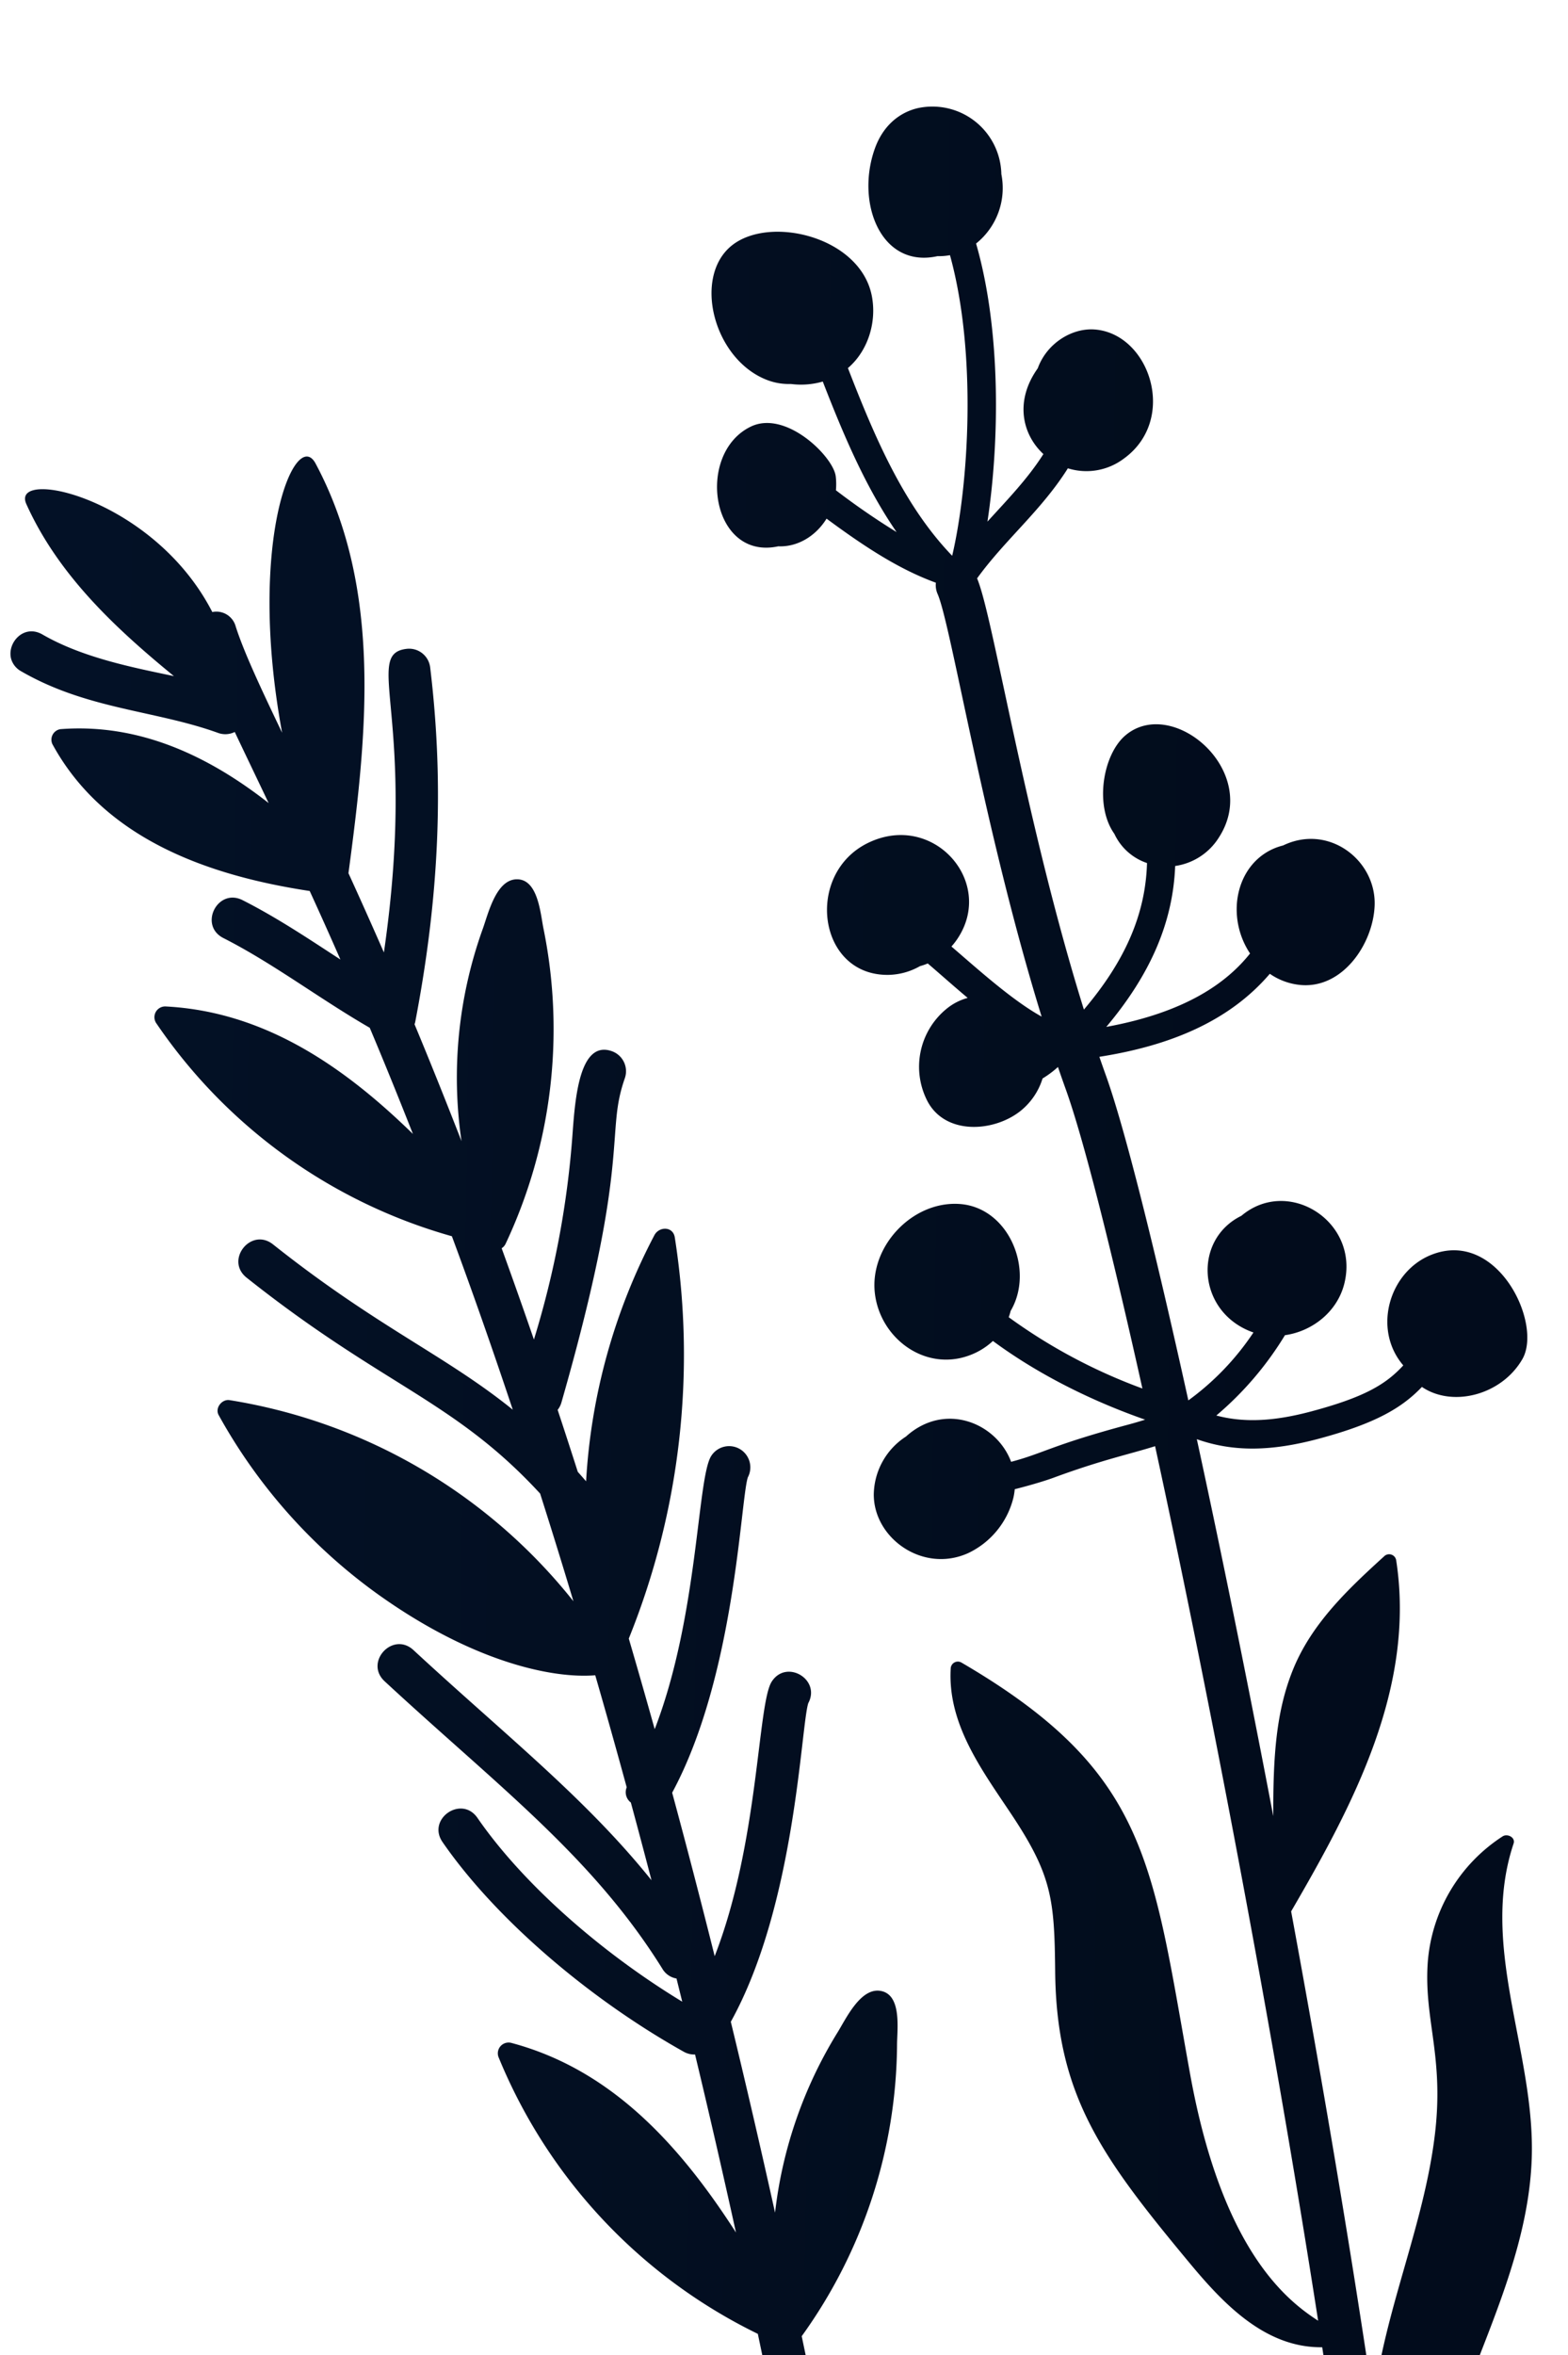 <svg xmlns="http://www.w3.org/2000/svg" xmlns:xlink="http://www.w3.org/1999/xlink" width="507" height="761" viewBox="0 0 507 761"><defs><linearGradient id="a" x1="0.687" y1="0.682" x2="-0.996" y2="-0.262" gradientUnits="objectBoundingBox"><stop offset="0" stop-color="#020c1c"/><stop offset="1" stop-color="#051833"/></linearGradient><clipPath id="e"><rect width="507" height="761"/></clipPath></defs><g id="d" clip-path="url(#e)"><path d="M-8296.06-12280.086c-3.6-.126-7.132-2.754-6.656-7.5,6.858-68.338,11.633-130.95,14.75-188.272a171.878,171.878,0,0,1-57.781-107.772,3.482,3.482,0,0,1,5.247-3.6c29.354,16.919,44.2,46.735,54.191,77.923q1.367-30.516,2.113-58.977a6.848,6.848,0,0,1-3.269-1.779c-25.795-25.118-47.945-57.94-57.814-85.653-3.038-8.549,9.886-13.169,12.934-4.6,8.456,23.748,26.746,51.68,48.565,74.479.053-2.579.1-5.157.148-7.71a6.558,6.558,0,0,1-3.618-4.3c-12.462-40.929-36.111-70.745-62.659-112.888-4.834-7.685,6.772-15,11.617-7.317,21.416,34,41.271,60.406,55.073,91.752q.089-13.239.053-25.99a4.165,4.165,0,0,1-.02-5.095q-.089-19.346-.452-37.593c-13.291-2.407-36.758-13.991-60.869-43.2a176.069,176.069,0,0,1-34.961-69.53c-.628-2.525,2.371-4.751,4.646-3.747a177.937,177.937,0,0,1,90.563,91.554q-.565-18.822-1.391-36.392c-19.131-36.443-39.888-46.479-73.587-91.939-5.4-7.291,5.613-15.474,11.031-8.173,25.66,34.625,44.465,48.906,61.034,71.656q-1.917-31.778-4.5-59.224a171.8,171.8,0,0,1-74.423-91.036,3.476,3.476,0,0,1,4.392-4.593c30.461,9.929,50.612,33.815,66.419,60.446q-2.224-19.585-4.6-36.745c-13.165-13.148-24.847-28.281-38.181-40.237-6.772-6.065,2.4-16.278,9.156-10.227,8.388,7.513,15.893,15.9,23.16,24.016q1.2,1.342,2.421,2.694-1.947-12.715-3.857-23.952c-30.331-13.268-59.884-33.437-68.076-67.417a3.444,3.444,0,0,1,3.754-3.962c25.211,4.722,44.085,20.845,58.852,40.5-1.717-9.324-3.292-17.648-4.636-25.022a6.831,6.831,0,0,1-5.283-1.1c-17.742-12.355-38.874-18.243-56.325-35.711a6.7,6.7,0,0,1-2.1-4.553v-.39c.165-5.224,6.944-9.639,11.817-4.765,10.643,10.652,25.587,17.916,37.573,24-14.394-20.039-27.664-41.334-31.692-66.036-.4-2.453.8-3.668,3.071-3.748h.5c10.146.334,38.475,20.568,45.465,53a6.471,6.471,0,0,1,6.1,6.469c.406,8.489,2.543,20.667,5.6,37.038,5.028-63.266,29.893-94.439,32.977-81.2,10.5,45.086-6.892,89.511-24.009,130.584q2.174,12.847,4.438,27.7c30.279-70.371,18.211-94.869,32.469-92.842a6.854,6.854,0,0,1,5.828,7.76c-5.307,37.24-16.184,71.934-34.226,109.18a6.769,6.769,0,0,1-.512.889q2.517,18.776,4.884,40.387a141.916,141.916,0,0,1,24.412-64.475c2.958-4.246,8.238-14.209,14.7-12.617,6.762,1.661,4.563,12.736,4.272,17.673a162.8,162.8,0,0,1-38.161,95.1,3.507,3.507,0,0,1-1.645,1.109c.865,9.981,1.685,20.4,2.438,31.184a297.631,297.631,0,0,0,29.314-61.076c3.672-10.537,9.952-28.6,19.108-22.407a6.869,6.869,0,0,1,1.843,9.536c-3.973,5.86-5.488,10.2-7.994,17.388-4.527,12.983-11.365,32.6-38.95,78.508a6.869,6.869,0,0,1-1.793,1.981q.59,10.286,1.106,21.03.9,1.783,1.8,3.642a194.3,194.3,0,0,1,41.932-71.088c2.183-2.354,6.559-1.258,6.172,2.4a244.581,244.581,0,0,1-47.928,121.335q.341,14.843.512,30.444c23.13-31.687,34.228-74.826,40.519-80.535a6.864,6.864,0,0,1,9.694.452,6.866,6.866,0,0,1-.076,9.318c-4.27,6.666-20.535,60.854-50,92.049q.069,26.256-.4,54.571c23.309-31.715,34.466-75.159,40.779-80.892,6.484-5.894,15.592,3.424,9.618,9.774-4.309,6.729-20.846,61.9-50.847,92.937q-.728,30.426-2.153,63.26a141.475,141.475,0,0,1,34.592-51c3.774-3.543,11-12.2,17-9.312,6.273,3.021,1.843,13.4.541,18.168a162.852,162.852,0,0,1-54.146,82.933c-3.127,56.556-7.858,118.171-14.588,185.24a6.487,6.487,0,0,1-6.476,6.129Zm171.175,0c-3.847-.056-7.71-3.027-6.8-8.05,6.832-37.652,13.188-85.062,18.844-136.292-17.821-4.521-27.195-21.81-34.344-37.336-18.593-40.4-27.614-63.437-17.613-102.269,5.795-22.522,7.063-30.243-.512-52.713-5.455-16.163-12.438-33.445-6.763-50.56a2.313,2.313,0,0,1,3.824-1.007c49.395,49.866,42.78,78.141,37.009,147.591-4.778,57.465,11.137,78.6,19.343,87.675,10.4-96.289,18.319-204.663,22.252-286.539-8.651.377-17.754-.188-34.39,1.341-2.018.185-6.548.423-13.033.333a21.648,21.648,0,0,1-1.1,2.48,26.95,26.95,0,0,1-18.749,13.555c-15.866,2.631-28.427-12.631-24.56-26.387a22.678,22.678,0,0,1,14.846-15.192c15.11-7.727,29.454,3.345,30.718,16.691,10.864.053,14.03-1.8,39.63-1.8q2.987,0,5.742-.133c-20.149-13.759-33.248-27.631-40.944-37.3a22.466,22.466,0,0,1-8.658,2.536c-15.206,1.344-26.4-12.9-24.2-27.416,2.282-15.021,19.5-25.62,33.941-20.647,15.123,5.214,17.89,26.95,6.971,37.629a19.346,19.346,0,0,1-1.129,1.81,176.986,176.986,0,0,0,35.78,33.439c2-47.063,2.479-83.2,1.109-99.69q-.322-3.833-.581-7.706c-.928.475-1.9.918-2.893,1.311q-1.422.56-2.879.987a21.582,21.582,0,0,1-9.8,8.367c-10.189,4.3-25.524,1.1-28.1-11.193a24.168,24.168,0,0,1,13.987-27.063,18.3,18.3,0,0,1,7.274-1.528c-3.51-5.013-6.736-9.949-9.586-14.09a20.291,20.291,0,0,1-2.651.185,21.339,21.339,0,0,1-10.583.086c-22.232-5.643-17.777-38.514,4.623-42.879,22.949-4.472,36.556,22.661,20.073,37.282a22.314,22.314,0,0,1-2.648,2.021c6.525,9.553,14.486,21.879,22.3,29.421-2.4-63.461,4.484-129.4,2.883-140.522a7.073,7.073,0,0,1,.393-3.721c-10.1-7.076-18.871-16.7-28.776-29.15-4.8,4.541-11.451,6.473-17.4,4.594-22.252-1.1-18.151-35.949,1.466-39.657,12.363-2.338,23.279,16.335,22.338,22.648a22.09,22.09,0,0,1-1.106,4.352,234.98,234.98,0,0,0,15.447,18.125c-5.974-16.784-8.477-35.024-10.458-53.155a25.3,25.3,0,0,1-10.157-1.912,19.558,19.558,0,0,1-6.954-3.133c-15.083-10.8-14.855-38.145-.172-44.91,14.41-6.641,41.258,7.855,39.752,27.476-.627,8.225-5.458,16.229-12.864,20.069-.208.108-.416.211-.624.311,2.562,23.691,5.934,47.558,16.853,67.3,11.065-20.614,24.722-61.018,24.461-93.987a20.1,20.1,0,0,1-3.989-.74c-18.629-.815-21.149-23.345-10.652-38.673,4.339-6.34,10.22-9.093,16.061-9.176h.539a22.3,22.3,0,0,1,20.865,27.607,22.952,22.952,0,0,1-13.7,19.535c.564,29.549-9.424,64.227-19.713,87.727,8.1-5.211,16.107-9.949,23.121-16.395-4.933-7.832-4.663-18.92,5.412-27.231,4.9-7.053,14.129-9.836,21.172-7.3,16.7,6.029,18.339,34.964-1.8,42.668a20.1,20.1,0,0,1-18.329-1.645c-11.8,10.942-25.63,17.038-37.557,26.742.684,5.333.168,16.447-.865,36.917-1.417,27.987-3.434,67.961-1.859,106.584,16.946-11.712,27.238-24.619,31.966-40.442a17.938,17.938,0,0,1-7.75-11.845c-3.913-10.514,3.047-25.683,11.646-29.777,18.052-8.6,39.587,22.514,20.729,39.627a20.036,20.036,0,0,1-16.077,5.273c-5.382,17.368-16.761,31.739-34.968,44.441,26.224,2.133,41.43-3.78,51.032-10.87a25.741,25.741,0,0,1,.307-17.339c3.411-8.767,10.834-13.766,19.042-13.6,16.054-3.064,27.9,12.393,23.563,26.416-3.652,11.8-16.916,23.3-29.764,18.587a20.81,20.81,0,0,1-8.674-6.072c-16.718,11.457-37.269,14.079-60.175,11.633q.218,3.16.479,6.283c1.466,17.56.852,57.1-1.439,108.381a86.018,86.018,0,0,0,26.02-15.747q-.733-.48-1.43-1.03c-14.225-11.21-9.417-33.076,7.419-36.385,17.937-8.42,36.477,11.752,26.465,29.791-4.56,8.212-13.984,12.19-22.85,11.114a105.885,105.885,0,0,1-28.153,19.316c8.057,4.626,17.527,6.67,30.121,6.67,17.547,0,25.363-2.143,32.458-6.653-6.657-13.872,3.4-30.382,17.907-32.148,22.929-2.783,29.176,30.808,19.789,40.176-9.5,9.486-25.864,9.295-33.68.251-7.908,4.8-17.392,7.524-36.474,7.524-16.163,0-27.955-3.051-38.187-10.064-1.793,37.19-4.392,79.69-7.664,124.022,4.917-18.6,9.585-32.326,18.346-43.973,9.751-12.963,24.095-20.646,38.22-27.928a2.309,2.309,0,0,1,3.223,2.335c-4.527,41.37-33.9,72.712-62.18,100.785-4.3,54.07-9.523,109.576-15.43,160.371,10.864-27.559,30.458-50.946,41.552-78.469,9.546-23.672,6.26-36.708,12.131-54.143a53.231,53.231,0,0,1,34.076-33.465c1.71-.549,3.982,1.4,2.807,3.173-19.495,29.467-10.629,67.122-20.733,99.967-8.978,29.177-30.626,52.476-46.99,76.97-9.015,13.491-16.734,27.792-24.362,42.1a1.846,1.846,0,0,1,.205,1.436,19.57,19.57,0,0,1-7.109,9.761l-.3.3c-2.559,17.748-5.21,34.32-7.935,49.341a6.458,6.458,0,0,1-6.485,5.6Z" transform="matrix(0.966, -0.259, 0.259, 0.966, 11482.459, 10659.17)" stroke="rgba(0,0,0,0)" stroke-miterlimit="10" stroke-width="1" fill="url(#a)"/></g></svg>